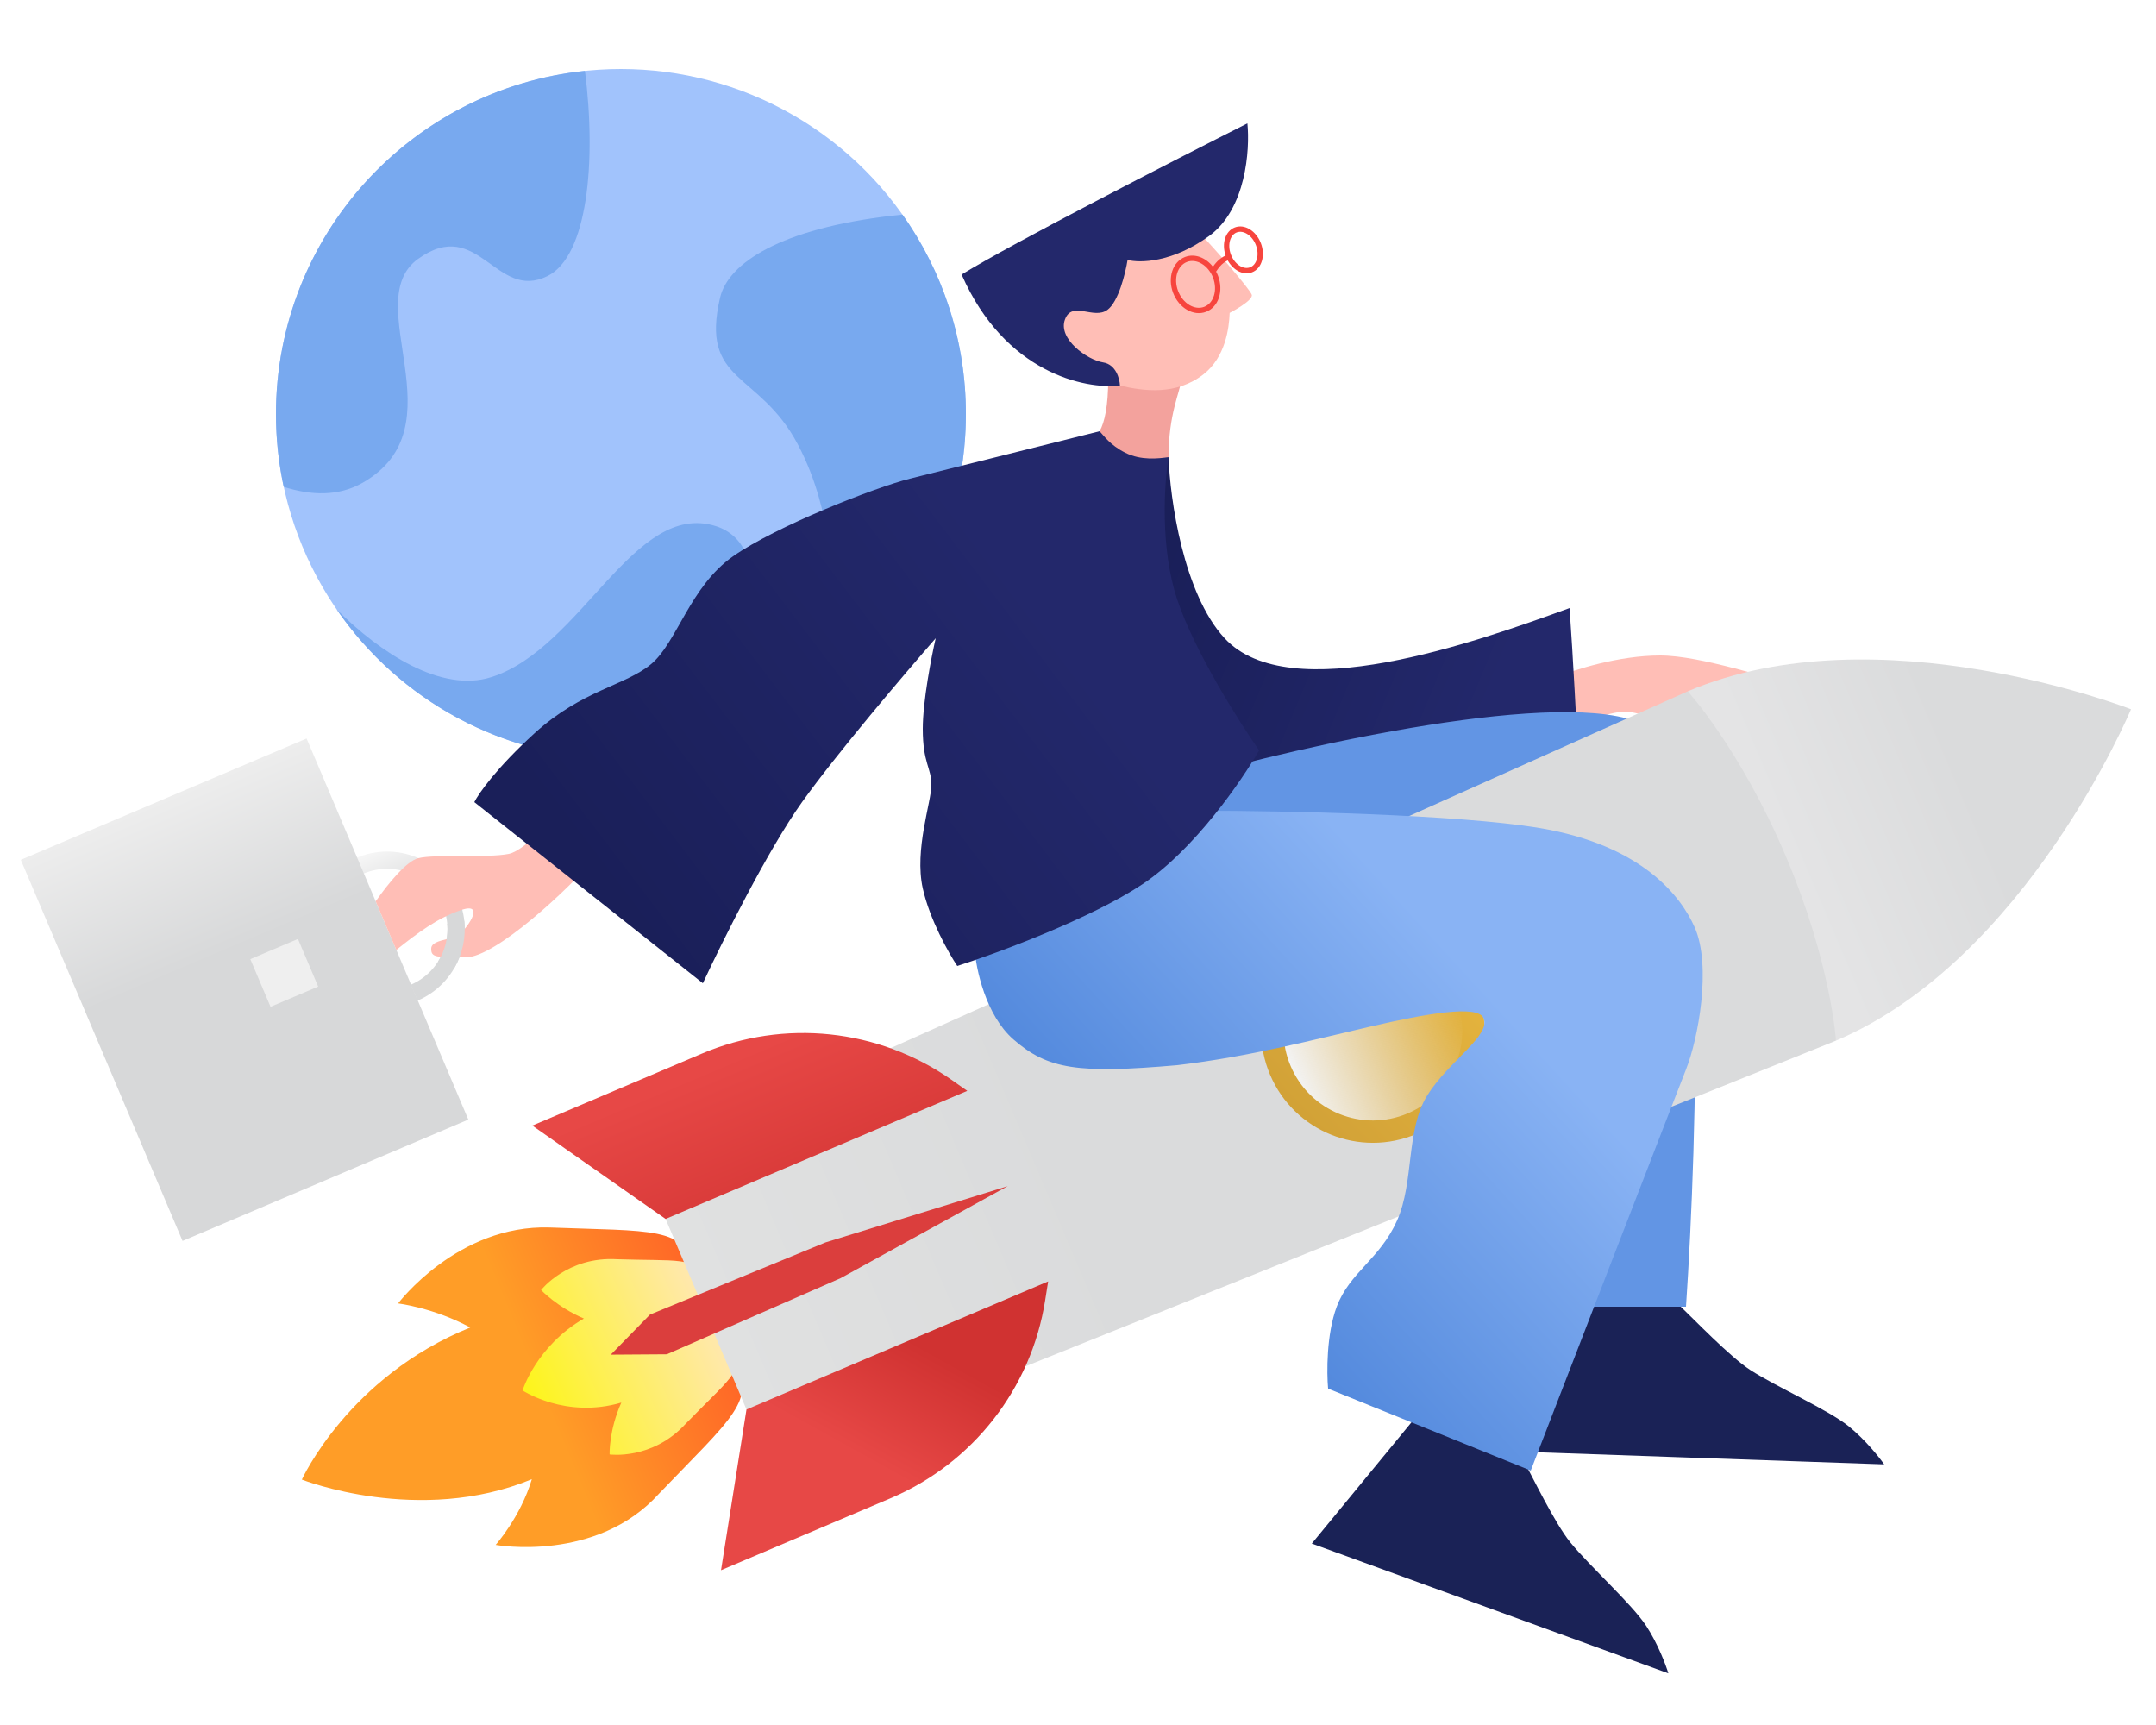 <!--
  - Copyright (c) 2024. Devtron Inc.
  -
  - Licensed under the Apache License, Version 2.0 (the "License");
  - you may not use this file except in compliance with the License.
  - You may obtain a copy of the License at
  -
  -     http://www.apache.org/licenses/LICENSE-2.0
  -
  - Unless required by applicable law or agreed to in writing, software
  - distributed under the License is distributed on an "AS IS" BASIS,
  - WITHOUT WARRANTIES OR CONDITIONS OF ANY KIND, either express or implied.
  - See the License for the specific language governing permissions and
  - limitations under the License.
  -->

<svg width="250" height="200" viewBox="0 0 250 200" fill="none" xmlns="http://www.w3.org/2000/svg">
<g clip-path="url(#clip0_1724_3919)">
<path d="M192.5 76C187.7 76 182.5 77.667 180.5 78.5V85C182.333 84.167 186.5 82.5 188.5 82.5C190.5 82.5 200.667 86.167 205.5 88L209 79.5C205.333 78.833 197.3 76 192.5 76Z" fill="#FFBEB6"/>
<path d="M142 74C137.2 68.8 135.667 57.833 135.5 53L121.5 65.5C122.833 72.167 121.5 87.5 135.5 96C149 104.196 170.5 94.167 183 88C182.833 84.5 182.4 76.1 182 70.5C171 74.5 149.5 82.125 142 74Z" fill="url(#paint0_linear_1724_3919)"/>
<path d="M174.508 168.245L181.347 150.817L194.668 151.282C196.443 152.975 200.573 157.293 202.964 158.844C205.954 160.782 211.976 163.439 214.355 165.356C216.258 166.89 217.899 168.945 218.481 169.781L174.508 168.245Z" fill="#1A2256"/>
<path d="M192 85C186 79 155.167 85.5 140.5 89.5L141.5 111C150.5 107.833 166.8 100.8 174 102C181.2 103.2 178.167 135.833 174 151.5H195.5C196.833 131.833 198 91 192 85Z" fill="#6295E4"/>
<path d="M81.066 149.369C80.141 142.829 78.008 142.764 67.628 142.446C66.44 142.41 65.143 142.37 63.727 142.317C53.065 141.975 46.161 151.12 46.161 151.12C46.161 151.12 50.366 151.641 54.524 153.913C40.424 159.61 35 171.544 35 171.544C35 171.544 48.58 176.915 61.669 171.5C60.355 175.887 57.473 179.116 57.473 179.116C57.473 179.116 69.171 181.234 76.433 173.16C77.415 172.139 78.32 171.209 79.15 170.357C86.601 162.709 87.964 161.309 83.666 155.581C82.994 153.456 82.143 151.322 81.066 149.369Z" fill="url(#paint1_linear_1724_3919)"/>
<path d="M72.045 162.619C65.562 164.533 60.59 161.206 60.59 161.206C60.59 161.206 62.192 156.059 67.706 152.872C64.613 151.551 62.741 149.569 62.741 149.569C62.741 149.569 65.803 145.639 71.577 145.999C72.387 146.022 73.127 146.037 73.804 146.051C79.681 146.173 81.709 145.821 82.113 149.913C83.088 151.422 83.262 153.431 84.293 154.811C86.952 158.131 85.279 159.256 81.089 163.474C80.611 163.955 80.09 164.48 79.523 165.059C75.619 169.329 70.686 168.629 70.686 168.629C70.686 168.629 70.589 165.87 72.045 162.619Z" fill="url(#paint2_linear_1724_3919)"/>
<path d="M212.894 120.654L195.701 80.152C217.794 70.775 247.101 82.234 247.101 82.234C247.101 82.234 234.986 111.277 212.894 120.654Z" fill="url(#paint3_linear_1724_3919)"/>
<path d="M195.701 80.152C195.701 80.152 201.784 86.805 207.059 99.231C212.334 111.658 212.894 120.655 212.894 120.655L117.3 159.059L86.559 163.417L77.181 141.325L101.671 122.239L195.701 80.152Z" fill="url(#paint4_linear_1724_3919)"/>
<path d="M121.539 148.569L121.188 150.782C119.569 160.998 112.801 169.66 103.28 173.701L83.606 182.052L86.559 163.417L121.539 148.569Z" fill="url(#paint5_linear_1724_3919)"/>
<path d="M112.161 126.477L110.326 125.192C101.852 119.26 90.92 118.111 81.399 122.153L61.725 130.504L77.182 141.325L112.161 126.477Z" fill="url(#paint6_linear_1724_3919)"/>
<circle cx="159.193" cy="119.549" r="12.951" transform="rotate(67 159.193 119.549)" fill="url(#paint7_linear_1724_3919)"/>
<circle cx="159.193" cy="119.549" r="10.361" transform="rotate(67 159.193 119.549)" fill="url(#paint8_linear_1724_3919)"/>
<path d="M75.371 152.414L70.825 157.06L77.325 157.016L97.478 148.19L116.85 137.523L95.72 144.048L75.371 152.414Z" fill="#DB3E3D"/>
<path d="M137 44C136.818 45.488 135.5 48 135.5 53C133 56 126.5 53 127.5 50C128.099 48.972 128.501 47 128.501 44C130 41.5 134.874 41.95 137 44Z" fill="#F3A29D"/>
<path d="M152.11 178.962L164 164.5L176.525 169.059C177.69 171.217 180.284 176.599 182.079 178.814C184.323 181.582 189.23 185.969 190.9 188.528C192.236 190.575 193.161 193.036 193.456 194.01L152.11 178.962Z" fill="#1A2256"/>
<path d="M117.5 120.5C114.3 117.7 113.167 112.333 113 110L139.5 94C148.5 94 168.9 94.4 178.5 96C190.5 98 194.944 104 196.5 107.5C198.5 112 196.9 120.5 195.5 124C194.7 126 183.167 155.833 177.5 170.5L154 161C153.833 159.167 153.8 154.7 155 151.5C156.5 147.5 160 146 162 141.5C164 137 163 131 165.5 127C168 123 173 120 172 118C171.25 116.5 165.5 117.5 159 119C152.5 120.5 145 122.5 136.5 123.5C125 124.5 121.5 124 117.5 120.5Z" fill="url(#paint9_linear_1724_3919)"/>
<path fill-rule="evenodd" clip-rule="evenodd" d="M51.332 104.998C49.821 101.44 45.712 99.779 42.153 101.29L41.372 99.449C45.947 97.507 51.231 99.641 53.173 104.217C55.115 108.792 52.98 114.076 48.405 116.018L47.623 114.177C51.182 112.666 52.842 108.557 51.332 104.998Z" fill="url(#paint10_linear_1724_3919)"/>
<rect x="2.412" y="99.691" width="36" height="48" transform="rotate(-23 2.412 99.691)" fill="url(#paint11_linear_1724_3919)"/>
<rect x="29.025" y="111.208" width="6" height="6" transform="rotate(-23 29.025 111.208)" fill="#EFEFEF"/>
<path d="M45.954 110.137C48.304 108.262 50.681 106.44 53.5 105.5C56.5 104.5 53.895 108.053 53 108.5C52.667 108.667 52.222 108.778 51.778 108.889C50.889 109.111 50 109.333 50 110C50 111 50.5 111 54 111C57.5 111 66 103 69 99.5C71.4 96.7 68.333 93.333 66.5 92C64.833 94.167 61 98.6 59 99C57.741 99.252 55.579 99.254 53.495 99.256C51.441 99.257 49.463 99.259 48.5 99.5C47.156 99.836 45.046 102.381 43.562 104.503L45.954 110.137Z" fill="#FFBEB6"/>
<circle cx="72" cy="48" r="40" fill="#A1C3FC"/>
<path d="M67.83 8.215C69.177 18.806 68.115 29.692 63.5 32C57.5 34.999 55.5 25 48.5 30C41.5 34.999 53.5 49.499 42 56C39.272 57.541 36.125 57.48 32.895 56.444C32.31 53.722 32 50.897 32 48C32 27.317 47.699 10.301 67.83 8.215Z" fill="#78A9EF"/>
<path d="M104.647 24.882C109.278 31.41 112 39.388 112 48C112 58.498 107.953 68.048 101.338 75.184C100.851 74.639 100.4 74.078 100 73.5C95.5 67.001 97 60 92.5 51.5C88 43.001 81.147 44.5 83.5 34.5C84.442 30.5 90.501 26.5 103.5 25C103.885 24.956 104.267 24.917 104.647 24.882Z" fill="#78A9EF"/>
<path d="M57.001 78.5C67.5 75.113 73.501 58 83.001 61C89.722 63.123 87.856 74.721 83.906 86.198C80.145 87.368 76.147 88 72.001 88C58.327 88 46.257 81.138 39.044 70.671C44.126 75.725 51.188 80.375 57.001 78.5Z" fill="#78A9EF"/>
<path d="M105.5 55.5L127.5 50C128 50.5 128.685 51.592 130.5 52.5C132.315 53.408 134.333 53.167 135.5 53C135 56 134.5 63.5 136.5 69.5C138.5 75.5 143.667 83.667 146 87C144 90.5 138.5 98.5 132.5 102.5C126.5 106.5 115.667 110.5 111 112C110 110.5 107.8 106.6 107 103C106 98.5 108 93 108 91C108 89 107 88.5 107 84.5C107 81.3 108 76.167 108.5 74C105 78 97 87.4 93 93C89 98.6 83.667 109.333 81.5 114L55 93C55.5 92 57.6 89 62 85C67.5 80 72.5 79.5 75.5 77C78.5 74.5 80 68 85 64.5C90 61 101.5 56.5 105.5 55.5Z" fill="url(#paint12_linear_1724_3919)"/>
<path d="M139.561 43.39C142.092 41.413 142.53 38.019 142.585 36.278C142.585 36.278 145.382 34.83 145.146 34.166C144.91 33.501 140.849 28.815 139.276 27.213C137.247 25.148 132.731 23.503 129.24 24.675C125.429 25.955 120.419 30.788 120.855 35.682C121.334 41.068 127.085 44.042 129.864 44.701C132.643 45.36 136.398 45.861 139.561 43.39Z" fill="#FFBEB6"/>
<path d="M140.202 27.36C144.491 24.243 144.949 17.357 144.642 14.304C136.048 18.636 117.389 28.206 111.502 31.829C116.524 43.252 125.836 45.169 129.864 44.7C129.832 43.905 129.398 42.254 127.917 42.02C126.065 41.727 122.656 39.289 123.485 37.048C124.315 34.807 126.798 37.098 128.407 35.929C129.694 34.995 130.504 31.675 130.748 30.132C132.112 30.507 135.913 30.476 140.202 27.36Z" fill="#23286B"/>
<path d="M136.032 33.97C135.363 32.226 135.962 30.349 137.413 29.792C138.541 29.359 139.819 29.862 140.647 30.925C140.873 30.598 141.107 30.33 141.349 30.121L141.522 29.981C141.742 29.818 141.938 29.699 142.116 29.626C141.637 28.24 142.075 26.793 143.182 26.368C144.321 25.931 145.658 26.772 146.204 28.193C146.75 29.615 146.318 31.135 145.179 31.572C144.166 31.96 142.995 31.338 142.365 30.194C142.255 30.235 142.093 30.328 141.891 30.478C141.604 30.692 141.317 31.018 141.032 31.459L141.014 31.489C141.096 31.643 141.17 31.804 141.235 31.973C141.905 33.716 141.306 35.594 139.854 36.151C138.402 36.709 136.702 35.714 136.032 33.97ZM143.404 26.947C142.627 27.244 142.301 28.392 142.735 29.525C143.171 30.657 144.18 31.292 144.957 30.993C145.734 30.695 146.06 29.548 145.626 28.415C145.192 27.283 144.181 26.648 143.404 26.947ZM137.635 30.37C136.534 30.793 136.054 32.298 136.611 33.748C137.167 35.197 138.53 35.996 139.633 35.574C140.733 35.15 141.213 33.644 140.657 32.194C140.101 30.745 138.736 29.948 137.634 30.37L137.635 30.37Z" fill="#F7453E"/>
<path fill-rule="evenodd" clip-rule="evenodd" d="M53.835 106.75C54.048 108.675 53.626 110.597 52.681 112.235C51.5 112 51.33 111.753 50.788 111.5C51.614 110.204 52.004 108.653 51.859 107.091C52.5 107 53 107.091 53.835 106.75Z" fill="url(#paint13_linear_1724_3919)"/>
</g>
<defs>
<linearGradient id="paint0_linear_1724_3919" x1="129" y1="79" x2="180.286" y2="100.332" gradientUnits="userSpaceOnUse">
<stop stop-color="#1A1F59"/>
<stop offset="0.748" stop-color="#23286B"/>
</linearGradient>
<linearGradient id="paint1_linear_1724_3919" x1="82" y1="152" x2="35" y2="171.5" gradientUnits="userSpaceOnUse">
<stop stop-color="#FF6827"/>
<stop offset="0.419" stop-color="#FF9D27"/>
</linearGradient>
<linearGradient id="paint2_linear_1724_3919" x1="83.5" y1="151.5" x2="60.5" y2="162" gradientUnits="userSpaceOnUse">
<stop stop-color="#FFE7B7"/>
<stop offset="1" stop-color="#FDF516"/>
</linearGradient>
<linearGradient id="paint3_linear_1724_3919" x1="247.101" y1="82.234" x2="204.297" y2="100.403" gradientUnits="userSpaceOnUse">
<stop offset="0.448" stop-color="#DADBDC"/>
<stop offset="0.925" stop-color="#E4E4E5"/>
</linearGradient>
<linearGradient id="paint4_linear_1724_3919" x1="207.059" y1="99.231" x2="81.87" y2="152.371" gradientUnits="userSpaceOnUse">
<stop offset="0.664" stop-color="#DADBDC"/>
<stop offset="1" stop-color="#E0E1E1"/>
</linearGradient>
<linearGradient id="paint5_linear_1724_3919" x1="110" y1="174.5" x2="117.07" y2="161.743" gradientUnits="userSpaceOnUse">
<stop stop-color="#E74846"/>
<stop offset="1" stop-color="#D03231"/>
</linearGradient>
<linearGradient id="paint6_linear_1724_3919" x1="88.811" y1="121.044" x2="98.802" y2="144.764" gradientUnits="userSpaceOnUse">
<stop stop-color="#E74846"/>
<stop offset="1" stop-color="#D03231"/>
</linearGradient>
<linearGradient id="paint7_linear_1724_3919" x1="146.242" y1="106.599" x2="158.394" y2="137.847" gradientUnits="userSpaceOnUse">
<stop stop-color="#E8B73F"/>
<stop offset="1" stop-color="#CF9F36"/>
</linearGradient>
<linearGradient id="paint8_linear_1724_3919" x1="159.193" y1="109.189" x2="159.193" y2="129.91" gradientUnits="userSpaceOnUse">
<stop stop-color="#F3F3F3" stop-opacity="0"/>
<stop offset="1" stop-color="#F3F3F3"/>
</linearGradient>
<linearGradient id="paint9_linear_1724_3919" x1="174" y1="87.5" x2="124" y2="133.5" gradientUnits="userSpaceOnUse">
<stop offset="0.291" stop-color="#89B3F4"/>
<stop offset="1" stop-color="#4F86DB"/>
</linearGradient>
<linearGradient id="paint10_linear_1724_3919" x1="45.514" y1="97.691" x2="52.547" y2="114.26" gradientUnits="userSpaceOnUse">
<stop stop-color="#F6F6F6"/>
<stop offset="0.395" stop-color="#D7D8D9"/>
</linearGradient>
<linearGradient id="paint11_linear_1724_3919" x1="20.412" y1="99.691" x2="20.412" y2="147.691" gradientUnits="userSpaceOnUse">
<stop stop-color="#EDEDED"/>
<stop offset="0.401" stop-color="#D7D8D9"/>
</linearGradient>
<linearGradient id="paint12_linear_1724_3919" x1="78.5" y1="114" x2="148.317" y2="60.945" gradientUnits="userSpaceOnUse">
<stop stop-color="#1A1F59"/>
<stop offset="0.682" stop-color="#23286B"/>
</linearGradient>
<linearGradient id="paint13_linear_1724_3919" x1="45.513" y1="97.692" x2="52.546" y2="114.261" gradientUnits="userSpaceOnUse">
<stop stop-color="#F6F6F6"/>
<stop offset="0.395" stop-color="#D7D8D9"/>
</linearGradient>
<clipPath id="clip0_1724_3919">
<rect width="250" height="200" fill="white"/>
</clipPath>
</defs>
</svg>
